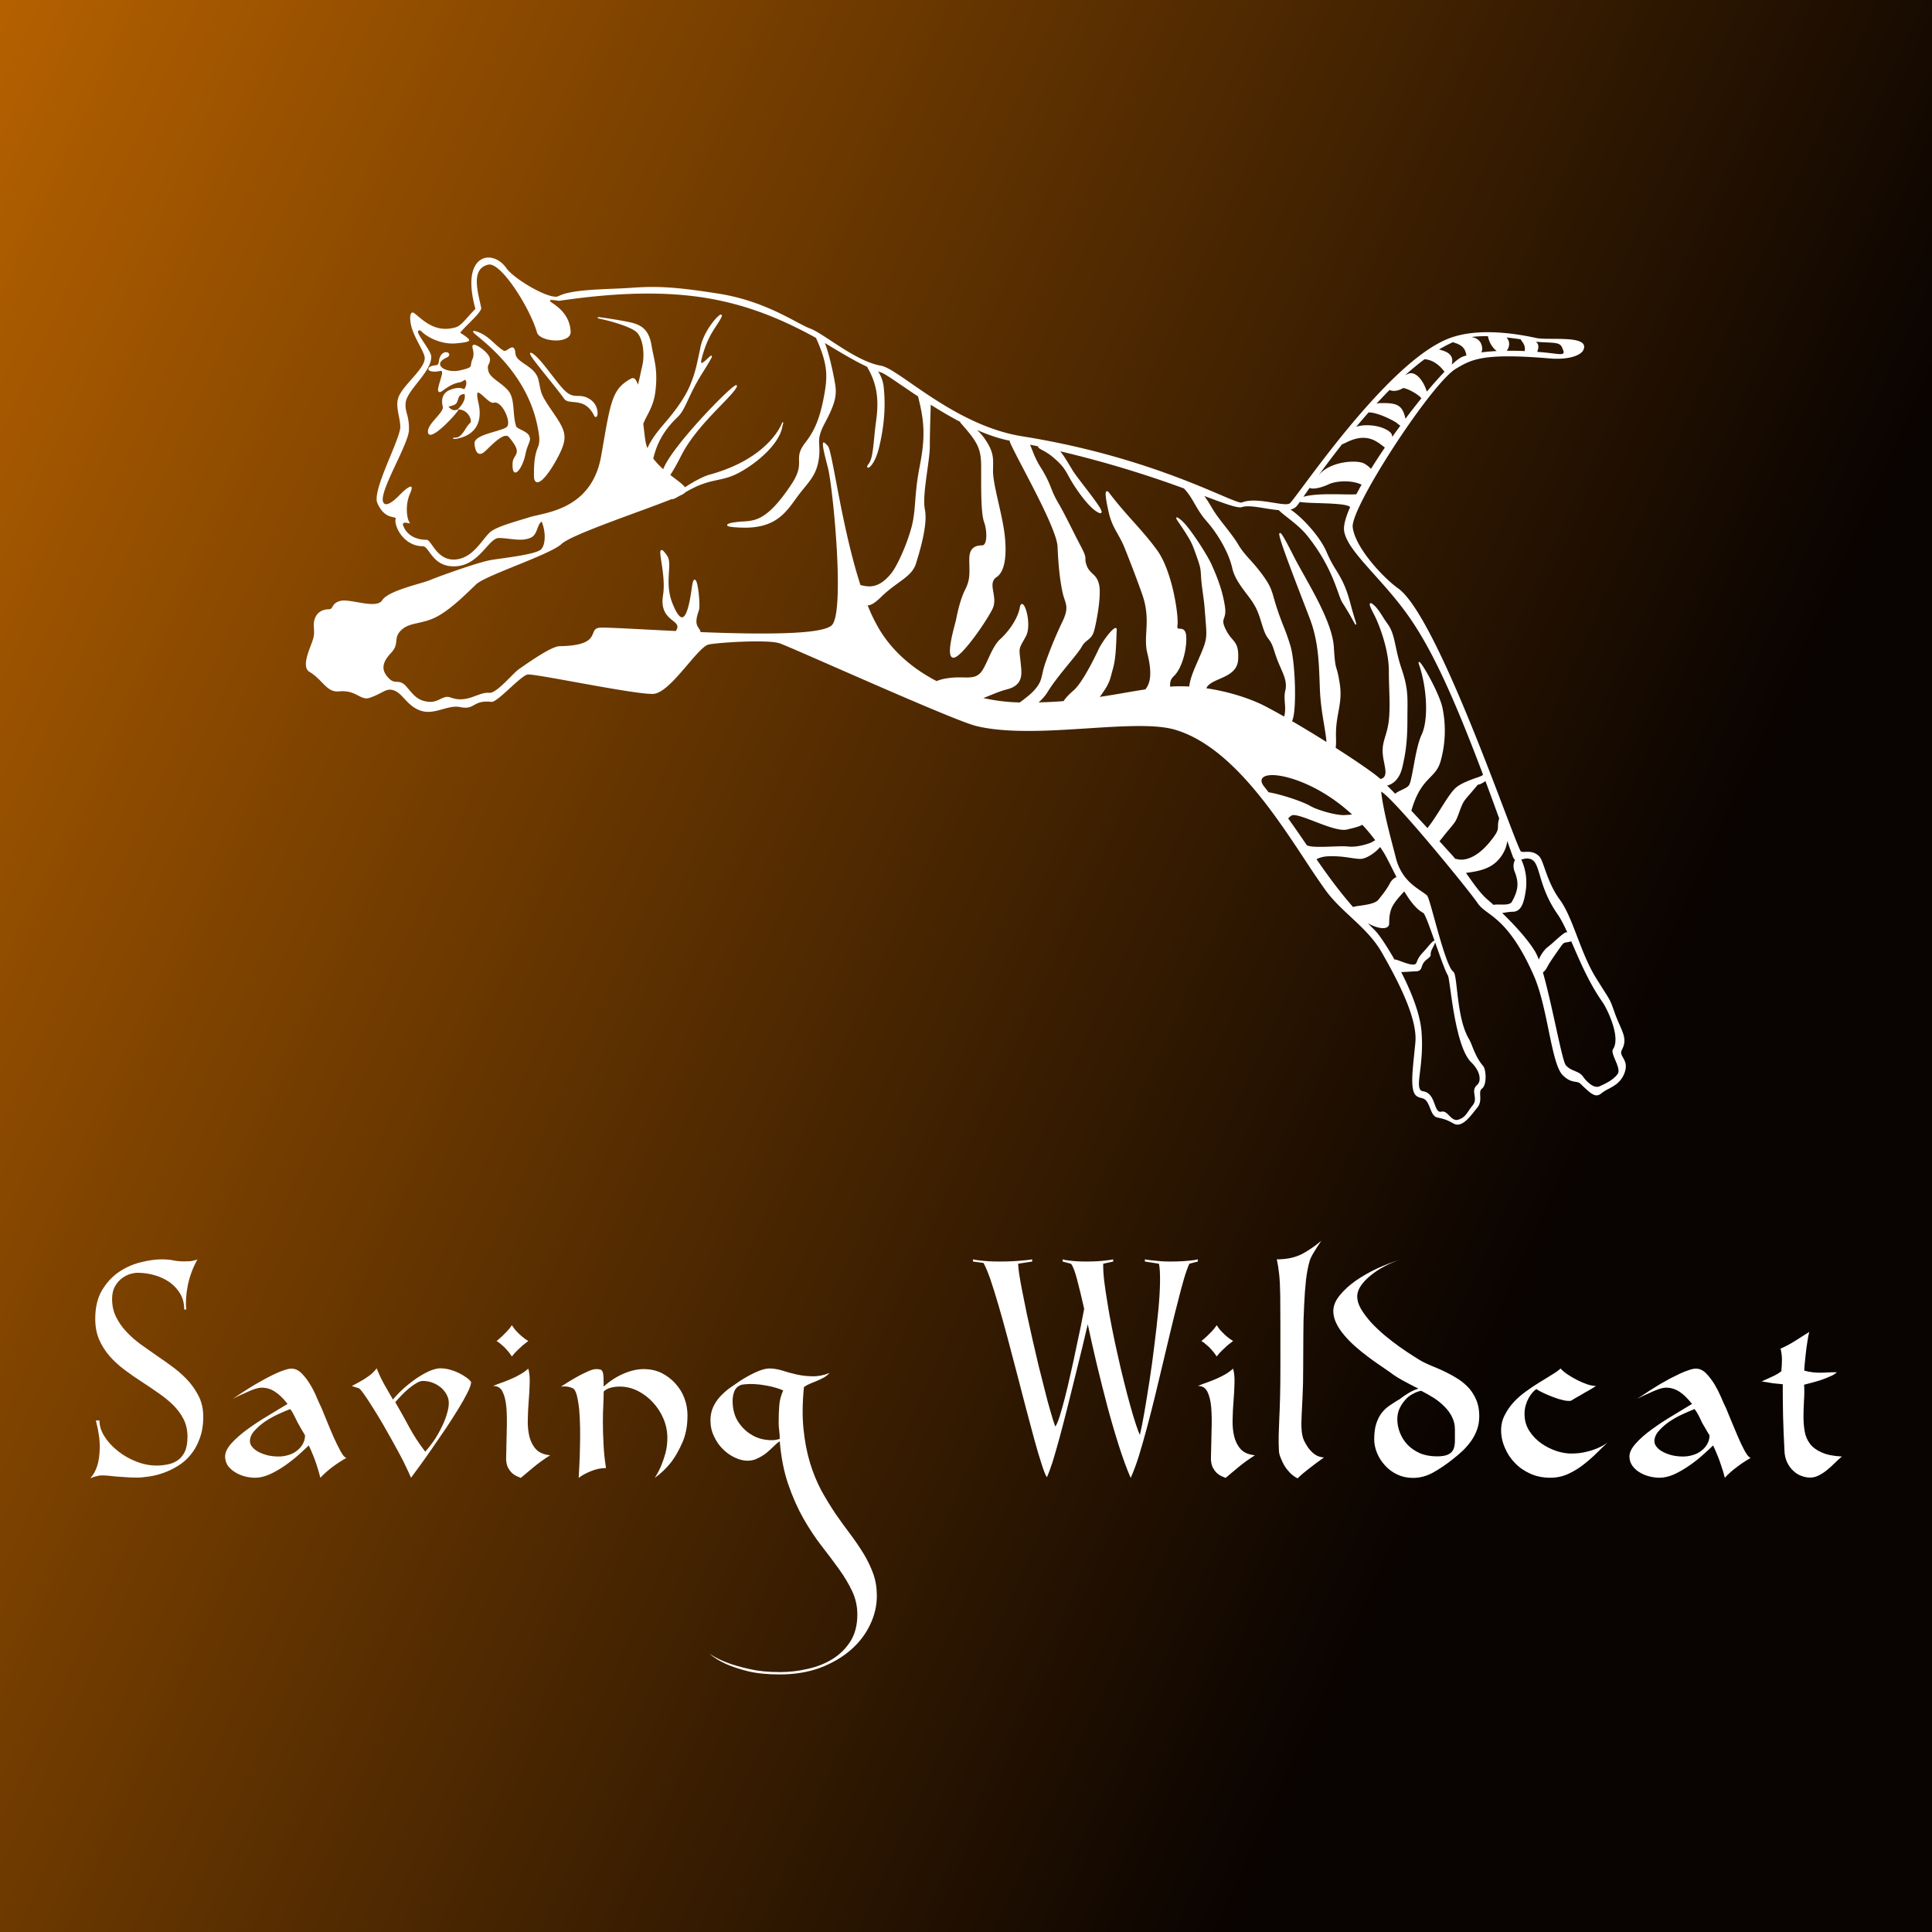 <svg data-v-fde0c5aa="" xmlns="http://www.w3.org/2000/svg" viewBox="0 0 300 300" class="iconAbove"><rect x="0" y="0" width="300" height="300" fill="#333333" stroke="none"/><!----><defs data-v-fde0c5aa=""><linearGradient data-v-fde0c5aa="" gradientTransform="rotate(25)" id="17cafe6f-9b6c-4778-ae56-2cb41270c230" x1="0%" y1="0%" x2="100%" y2="0%"><stop data-v-fde0c5aa="" offset="0%" stop-color="#b46000" stop-opacity="1"></stop><stop data-v-fde0c5aa="" offset="100%" stop-color="#090301" stop-opacity="1"></stop></linearGradient></defs><rect data-v-fde0c5aa="" fill="url(#17cafe6f-9b6c-4778-ae56-2cb41270c230)" x="0" y="0" width="300px" height="300px" class="logo-background-square"></rect><defs data-v-fde0c5aa=""><!----></defs><g data-v-fde0c5aa="" id="443a7fd7-9c94-4ca6-8f6e-410f7084c872" fill="#FFFFFF" transform="matrix(2.424,0,0,2.424,14.012,195.527)"><path d="M0.32 3.82L0.32 3.82L0.32 3.82Q0.32 2.72 0.76 1.98L0.76 1.98L0.76 1.98Q1.20 1.25 1.85 0.81L1.85 0.81L1.85 0.81Q2.49 0.38 3.23 0.20L3.23 0.20L3.23 0.20Q3.98 0.01 4.56 0.01L4.56 0.01L4.56 0.01Q5.04 0.01 5.34 0.08L5.34 0.08L5.34 0.08Q5.64 0.14 6.02 0.14L6.02 0.14L6.02 0.14Q6.23 0.14 6.39 0.13L6.39 0.13L6.39 0.13Q6.55 0.11 6.66 0.08L6.66 0.08L6.66 0.08Q6.79 0.06 6.87 0.01L6.87 0.01L6.87 0.01Q6.43 0.80 6.25 1.67L6.25 1.67L6.25 1.67Q6.08 2.53 6.15 3.22L6.15 3.22L6.02 3.22L6.02 3.22Q6.02 2.67 5.78 2.24L5.78 2.24L5.78 2.24Q5.53 1.81 5.12 1.50L5.12 1.50L5.12 1.50Q4.70 1.20 4.17 1.04L4.17 1.04L4.17 1.04Q3.63 0.87 3.02 0.87L3.02 0.87L3.02 0.87Q2.83 0.87 2.55 0.95L2.55 0.95L2.55 0.95Q2.27 1.04 2.02 1.23L2.02 1.23L2.02 1.23Q1.76 1.43 1.58 1.75L1.58 1.75L1.58 1.75Q1.40 2.07 1.40 2.55L1.40 2.55L1.40 2.55Q1.40 3.18 1.65 3.69L1.65 3.69L1.65 3.69Q1.90 4.20 2.31 4.64L2.31 4.64L2.31 4.64Q2.72 5.08 3.24 5.46L3.24 5.46L3.24 5.46Q3.77 5.84 4.32 6.22L4.32 6.22L4.32 6.22Q4.87 6.59 5.40 6.99L5.40 6.99L5.40 6.99Q5.92 7.39 6.33 7.85L6.33 7.85L6.33 7.85Q6.73 8.32 6.99 8.86L6.99 8.86L6.99 8.86Q7.24 9.41 7.24 10.09L7.24 10.09L7.24 10.09Q7.24 10.89 7.01 11.49L7.01 11.49L7.01 11.49Q6.79 12.10 6.43 12.53L6.43 12.53L6.43 12.53Q6.08 12.96 5.62 13.24L5.62 13.24L5.62 13.24Q5.17 13.52 4.69 13.69L4.69 13.69L4.69 13.69Q4.21 13.86 3.77 13.92L3.77 13.92L3.77 13.92Q3.32 13.99 2.98 13.99L2.98 13.99L2.98 13.99Q2.56 13.99 2.23 13.96L2.23 13.96L2.23 13.96Q1.90 13.94 1.64 13.92L1.64 13.92L1.64 13.92Q1.37 13.89 1.16 13.87L1.16 13.87L1.16 13.87Q0.94 13.85 0.73 13.85L0.73 13.85L0.73 13.85Q0.62 13.85 0.49 13.88L0.49 13.88L0.49 13.88Q0.36 13.92 0.25 13.94L0.25 13.94L0.25 13.94Q0.11 13.99 0 14.03L0 14.03L0 14.03Q0.29 13.73 0.45 13.23L0.45 13.23L0.45 13.23Q0.59 12.80 0.61 12.09L0.61 12.09L0.61 12.09Q0.63 11.38 0.36 10.33L0.36 10.33L0.59 10.33L0.59 10.33Q0.59 10.84 0.91 11.35L0.91 11.35L0.91 11.35Q1.23 11.86 1.76 12.28L1.76 12.28L1.76 12.28Q2.28 12.70 2.94 12.96L2.94 12.96L2.94 12.96Q3.60 13.22 4.26 13.22L4.26 13.22L4.26 13.22Q4.59 13.22 4.94 13.15L4.94 13.15L4.94 13.15Q5.29 13.09 5.58 12.90L5.58 12.90L5.58 12.90Q5.87 12.71 6.05 12.35L6.05 12.35L6.05 12.35Q6.23 11.98 6.23 11.37L6.23 11.37L6.23 11.37Q6.23 10.75 5.98 10.25L5.98 10.25L5.98 10.25Q5.73 9.76 5.31 9.34L5.31 9.34L5.31 9.34Q4.89 8.93 4.36 8.57L4.36 8.57L4.36 8.57Q3.84 8.20 3.28 7.84L3.28 7.84L3.28 7.84Q2.72 7.48 2.19 7.08L2.19 7.08L2.19 7.08Q1.67 6.69 1.25 6.22L1.25 6.22L1.25 6.22Q0.83 5.74 0.57 5.15L0.57 5.15L0.57 5.15Q0.32 4.56 0.32 3.82ZM14.81 9.52L14.81 9.52L14.81 9.52Q14.92 9.79 15.13 10.30L15.13 10.30L15.13 10.30Q15.34 10.82 15.57 11.35L15.57 11.35L15.57 11.35Q15.81 11.89 16.03 12.29L16.03 12.29L16.03 12.29Q16.25 12.70 16.41 12.73L16.41 12.73L16.41 12.73Q15.99 12.96 15.53 13.30L15.53 13.30L15.53 13.30Q15.08 13.64 14.74 14L14.74 14L14.74 14Q14.67 13.69 14.49 13.14L14.49 13.14L14.49 13.14Q14.31 12.59 14 11.93L14 11.93L14 11.93Q13.73 12.19 13.33 12.55L13.33 12.55L13.33 12.55Q12.92 12.91 12.46 13.23L12.46 13.23L12.46 13.23Q12.00 13.55 11.50 13.78L11.50 13.78L11.50 13.78Q11.00 14 10.56 14L10.56 14L10.56 14Q10.23 14 9.89 13.91L9.89 13.91L9.89 13.91Q9.55 13.82 9.27 13.64L9.27 13.64L9.27 13.64Q8.99 13.47 8.81 13.22L8.81 13.22L8.81 13.22Q8.64 12.96 8.64 12.64L8.64 12.64L8.64 12.64Q8.64 12.25 9.04 11.80L9.04 11.80L9.04 11.80Q9.45 11.35 10.05 10.91L10.05 10.91L10.05 10.91Q10.65 10.47 11.35 10.05L11.35 10.05L11.35 10.05Q12.05 9.63 12.64 9.27L12.64 9.27L12.64 9.27Q12.21 8.72 11.82 8.48L11.82 8.48L11.82 8.48Q11.44 8.23 10.98 8.23L10.98 8.23L10.98 8.23Q10.78 8.23 10.46 8.34L10.46 8.34L10.46 8.34Q10.15 8.46 9.86 8.60L9.86 8.60L9.86 8.60Q9.49 8.75 9.13 8.95L9.13 8.95L9.13 8.95Q9.91 8.41 10.64 7.98L10.64 7.98L10.64 7.98Q10.95 7.80 11.27 7.63L11.27 7.63L11.27 7.63Q11.59 7.46 11.89 7.32L11.89 7.32L11.89 7.32Q12.19 7.18 12.45 7.10L12.45 7.10L12.45 7.10Q12.71 7.01 12.89 7.01L12.89 7.01L12.89 7.01Q13.24 7.01 13.54 7.31L13.54 7.31L13.54 7.31Q13.85 7.62 14.09 8.03L14.09 8.03L14.09 8.03Q14.34 8.44 14.51 8.86L14.51 8.86L14.51 8.86Q14.69 9.28 14.81 9.52ZM12.07 12.64L12.07 12.64L12.07 12.64Q12.40 12.64 12.71 12.54L12.71 12.54L12.71 12.54Q13.02 12.45 13.25 12.26L13.25 12.26L13.25 12.26Q13.48 12.08 13.62 11.83L13.62 11.83L13.62 11.83Q13.76 11.58 13.76 11.28L13.76 11.28L13.76 11.28Q13.65 11.10 13.52 10.88L13.52 10.88L13.52 10.88Q13.40 10.67 13.29 10.47L13.29 10.47L13.29 10.47Q13.17 10.22 13.05 9.99L13.05 9.99L13.05 9.99Q12.94 9.76 12.81 9.60L12.81 9.60L12.81 9.60Q12.50 9.72 12.06 9.92L12.06 9.92L12.06 9.92Q11.62 10.12 11.21 10.39L11.21 10.39L11.21 10.39Q10.81 10.67 10.52 10.99L10.52 10.99L10.52 10.99Q10.23 11.31 10.23 11.66L10.23 11.66L10.23 11.66Q10.23 11.86 10.38 12.03L10.38 12.03L10.38 12.03Q10.53 12.21 10.77 12.34L10.77 12.34L10.77 12.34Q11.02 12.47 11.35 12.56L11.35 12.56L11.35 12.56Q11.69 12.64 12.07 12.64ZM17.19 8.26L17.19 8.26L17.19 8.26Q17.09 8.23 17.02 8.21L17.02 8.21L17.02 8.21Q16.94 8.19 16.88 8.16L16.88 8.16L16.88 8.16Q16.83 8.15 16.77 8.13L16.77 8.13L16.77 8.13Q16.72 8.13 16.88 8.06L16.88 8.06L16.88 8.06Q17.04 7.98 17.30 7.83L17.30 7.83L17.30 7.83Q17.56 7.69 17.85 7.48L17.85 7.48L17.85 7.48Q18.14 7.27 18.35 6.99L18.35 6.99L18.35 6.99Q18.54 7.48 18.80 7.96L18.80 7.96L18.80 7.96Q19.07 8.44 19.39 8.99L19.39 8.99L19.39 8.99Q19.77 8.54 20.20 8.17L20.20 8.17L20.20 8.17Q20.64 7.80 21.04 7.54L21.04 7.54L21.04 7.54Q21.45 7.28 21.81 7.13L21.81 7.13L21.81 7.13Q22.18 6.99 22.41 6.99L22.41 6.99L22.41 6.99Q22.71 6.99 23.02 7.07L23.02 7.07L23.02 7.07Q23.32 7.15 23.59 7.28L23.59 7.28L23.59 7.28Q23.86 7.41 24.07 7.56L24.07 7.56L24.07 7.56Q24.29 7.71 24.40 7.87L24.40 7.87L24.40 7.87Q24.39 8.11 24.16 8.56L24.16 8.56L24.16 8.56Q23.93 9.02 23.58 9.59L23.58 9.59L23.58 9.59Q23.23 10.16 22.80 10.81L22.80 10.81L22.80 10.81Q22.37 11.45 21.95 12.05L21.95 12.05L21.95 12.05Q21.53 12.66 21.16 13.17L21.16 13.17L21.16 13.17Q20.79 13.68 20.55 14L20.55 14L20.55 14Q20.38 13.61 20.10 13.03L20.10 13.03L20.10 13.03Q19.81 12.46 19.46 11.83L19.46 11.83L19.46 11.83Q19.11 11.20 18.75 10.57L18.75 10.57L18.75 10.57Q18.38 9.94 18.06 9.44L18.06 9.44L18.06 9.44Q17.74 8.93 17.51 8.61L17.51 8.61L17.51 8.61Q17.28 8.29 17.19 8.26ZM21.29 7.80L21.29 7.80L21.29 7.80Q21.13 7.80 20.89 7.94L20.89 7.94L20.89 7.94Q20.65 8.08 20.40 8.29L20.40 8.29L20.40 8.29Q20.15 8.50 19.92 8.74L19.92 8.74L19.92 8.74Q19.70 8.97 19.54 9.16L19.54 9.16L19.54 9.16Q20.02 9.98 20.44 10.77L20.44 10.77L20.44 10.77Q20.86 11.55 21.46 12.33L21.46 12.33L21.46 12.33Q21.81 11.94 22.13 11.45L22.13 11.45L22.13 11.45Q22.44 10.95 22.65 10.46L22.65 10.46L22.65 10.46Q22.86 9.97 22.94 9.53L22.94 9.53L22.94 9.53Q23.02 9.09 22.89 8.81L22.89 8.81L22.89 8.81Q22.83 8.64 22.69 8.46L22.69 8.46L22.69 8.46Q22.55 8.27 22.34 8.13L22.34 8.13L22.34 8.13Q22.13 7.98 21.87 7.89L21.87 7.89L21.87 7.89Q21.60 7.80 21.29 7.80ZM28.06 5.24L28.06 5.24L28.06 5.24Q27.87 5.38 27.69 5.53L27.69 5.53L27.69 5.53Q27.54 5.67 27.35 5.85L27.35 5.85L27.35 5.85Q27.16 6.03 27.01 6.23L27.01 6.23L27.01 6.23Q26.85 5.98 26.68 5.80L26.68 5.80L26.68 5.80Q26.52 5.61 26.36 5.49L26.36 5.49L26.36 5.49Q26.19 5.33 26.03 5.24L26.03 5.24L26.03 5.24Q26.21 5.10 26.38 4.94L26.38 4.94L26.38 4.94Q26.53 4.80 26.70 4.62L26.70 4.62L26.70 4.62Q26.87 4.44 27.01 4.23L27.01 4.23L27.01 4.23Q27.16 4.47 27.34 4.65L27.34 4.65L27.34 4.65Q27.52 4.84 27.68 4.97L27.68 4.97L27.68 4.97Q27.86 5.12 28.06 5.24ZM25.80 8.12L25.80 8.12L25.80 8.12Q26.14 7.98 26.44 7.88L26.44 7.88L26.44 7.88Q26.74 7.77 27.01 7.65L27.01 7.65L27.01 7.65Q27.29 7.53 27.54 7.38L27.54 7.38L27.54 7.38Q27.80 7.24 28.06 7.01L28.06 7.01L28.06 7.01Q28.17 7.39 28.15 7.93L28.15 7.93L28.15 7.93Q28.14 8.47 28.09 9.06L28.09 9.06L28.09 9.06Q28.04 9.66 28.03 10.26L28.03 10.26L28.03 10.26Q28.01 10.86 28.13 11.35L28.13 11.35L28.13 11.35Q28.25 11.84 28.55 12.17L28.55 12.17L28.55 12.17Q28.85 12.50 29.46 12.56L29.46 12.56L29.46 12.56Q28.85 12.95 28.43 13.30L28.43 13.30L28.43 13.30Q28 13.65 27.58 14.01L27.58 14.01L27.58 14.01Q27.45 13.96 27.30 13.89L27.30 13.89L27.30 13.89Q27.15 13.82 27.01 13.69L27.01 13.69L27.01 13.69Q26.87 13.55 26.76 13.35L26.76 13.35L26.76 13.35Q26.66 13.15 26.64 12.82L26.64 12.82L26.64 12.82Q26.66 11.87 26.68 11.01L26.68 11.01L26.68 11.01Q26.71 10.15 26.66 9.50L26.66 9.50L26.66 9.50Q26.60 8.85 26.41 8.48L26.41 8.48L26.41 8.48Q26.22 8.11 25.80 8.12ZM38.26 10.01L38.26 10.01L38.26 10.01Q38.26 11.00 37.93 11.75L37.93 11.75L37.93 11.75Q37.60 12.50 37.21 13.01L37.21 13.01L37.21 13.01Q36.75 13.59 36.16 14.01L36.16 14.01L36.16 14.01Q36.39 13.66 36.57 13.24L36.57 13.24L36.57 13.24Q36.72 12.88 36.85 12.42L36.85 12.42L36.85 12.42Q36.97 11.96 36.97 11.44L36.97 11.44L36.97 11.44Q36.97 10.81 36.72 10.22L36.72 10.22L36.72 10.22Q36.47 9.63 36.05 9.18L36.05 9.18L36.05 9.18Q35.63 8.72 35.08 8.44L35.08 8.44L35.08 8.44Q34.52 8.16 33.92 8.16L33.92 8.16L33.92 8.16Q33.63 8.16 33.35 8.23L33.35 8.23L33.35 8.23Q33.07 8.30 32.89 8.48L32.89 8.48L32.89 8.48Q32.89 8.78 32.87 9.27L32.87 9.27L32.87 9.27Q32.84 9.77 32.84 10.42L32.84 10.42L32.84 10.42Q32.84 11.06 32.88 11.82L32.88 11.82L32.88 11.82Q32.91 12.57 33.04 13.38L33.04 13.38L33.04 13.38Q32.55 13.38 32.07 13.58L32.07 13.58L32.07 13.58Q31.58 13.78 31.29 14.01L31.29 14.01L31.29 14.01Q31.30 13.75 31.33 13.24L31.33 13.24L31.33 13.24Q31.36 12.73 31.37 12.10L31.37 12.10L31.37 12.10Q31.39 11.48 31.38 10.82L31.38 10.82L31.38 10.82Q31.37 10.16 31.32 9.61L31.32 9.61L31.32 9.61Q31.26 9.06 31.16 8.68L31.16 8.68L31.16 8.68Q31.05 8.30 30.87 8.25L30.87 8.25L30.87 8.25Q30.63 8.15 30.39 8.15L30.39 8.15L30.39 8.15Q30.27 8.15 30.16 8.16L30.16 8.16L30.16 8.16Q30.63 7.85 31.07 7.60L31.07 7.60L31.07 7.60Q31.43 7.39 31.81 7.22L31.81 7.22L31.81 7.22Q32.19 7.04 32.40 7.04L32.40 7.04L32.40 7.04Q32.58 7.04 32.68 7.07L32.68 7.07L32.68 7.07Q32.77 7.10 32.82 7.21L32.82 7.21L32.82 7.21Q32.87 7.32 32.88 7.55L32.88 7.55L32.88 7.55Q32.89 7.77 32.89 8.16L32.89 8.16L32.89 8.16Q33.49 7.62 34.17 7.33L34.17 7.33L34.17 7.33Q34.85 7.04 35.45 7.04L35.45 7.04L35.45 7.04Q36.08 7.04 36.60 7.29L36.60 7.29L36.60 7.29Q37.11 7.55 37.48 7.96L37.48 7.96L37.48 7.96Q37.86 8.37 38.06 8.90L38.06 8.90L38.06 8.90Q38.26 9.44 38.26 10.01ZM44.17 11.66L44.17 11.66L44.17 11.66Q44.00 11.77 43.79 11.98L43.79 11.98L43.79 11.98Q43.58 12.19 43.33 12.40L43.33 12.40L43.33 12.40Q43.08 12.60 42.77 12.75L42.77 12.75L42.77 12.75Q42.46 12.91 42.11 12.91L42.11 12.91L42.11 12.91Q41.72 12.91 41.30 12.71L41.30 12.71L41.30 12.71Q40.88 12.52 40.53 12.17L40.53 12.17L40.53 12.17Q40.18 11.83 39.96 11.35L39.96 11.35L39.96 11.35Q39.73 10.88 39.73 10.32L39.73 10.32L39.73 10.32Q39.73 9.86 39.90 9.48L39.90 9.48L39.90 9.48Q40.07 9.11 40.33 8.82L40.33 8.82L40.33 8.82Q40.60 8.53 40.94 8.27L40.94 8.27L40.94 8.27Q41.29 8.02 41.65 7.78L41.65 7.78L41.65 7.78Q42.22 7.42 42.70 7.21L42.70 7.21L42.70 7.21Q43.18 7 43.50 7L43.50 7L43.50 7Q43.89 7 44.32 7.13L44.32 7.13L44.32 7.13Q44.74 7.27 45.23 7.38L45.23 7.38L45.23 7.38Q45.71 7.49 46.24 7.50L46.24 7.50L46.24 7.50Q46.77 7.52 47.36 7.29L47.36 7.29L47.36 7.29Q47.17 7.49 46.96 7.60L46.96 7.60L46.96 7.60Q46.75 7.71 46.54 7.80L46.54 7.80L46.54 7.80Q46.33 7.88 46.12 7.97L46.12 7.97L46.12 7.97Q45.92 8.05 45.72 8.19L45.72 8.19L45.72 8.19Q45.57 9.67 45.69 10.87L45.69 10.87L45.69 10.87Q45.81 12.07 46.11 13.05L46.11 13.05L46.11 13.05Q46.41 14.03 46.84 14.83L46.84 14.83L46.84 14.83Q47.28 15.62 47.75 16.32L47.75 16.32L47.75 16.32Q48.23 17.01 48.70 17.63L48.70 17.63L48.70 17.63Q49.17 18.26 49.55 18.88L49.55 18.88L49.55 18.88Q49.92 19.50 50.16 20.15L50.16 20.15L50.16 20.15Q50.39 20.80 50.39 21.57L50.39 21.57L50.39 21.57Q50.39 22.51 49.96 23.41L49.96 23.41L49.96 23.41Q49.53 24.32 48.73 25.02L48.73 25.02L48.73 25.02Q47.92 25.73 46.77 26.17L46.77 26.17L46.77 26.17Q45.61 26.60 44.17 26.60L44.17 26.60L44.17 26.60Q42.99 26.60 42.15 26.40L42.15 26.40L42.15 26.40Q41.31 26.19 40.75 25.94L40.75 25.94L40.75 25.94Q40.10 25.65 39.66 25.27L39.66 25.27L39.66 25.27Q40.17 25.61 40.84 25.86L40.84 25.86L40.84 25.86Q41.43 26.08 42.25 26.26L42.25 26.26L42.25 26.26Q43.08 26.45 44.17 26.45L44.17 26.45L44.17 26.45Q45.09 26.45 45.98 26.24L45.98 26.24L45.98 26.24Q46.87 26.04 47.57 25.60L47.57 25.60L47.57 25.60Q48.27 25.16 48.71 24.46L48.71 24.46L48.71 24.46Q49.14 23.76 49.14 22.76L49.14 22.76L49.14 22.76Q49.14 21.97 48.81 21.27L48.81 21.27L48.81 21.27Q48.48 20.57 47.97 19.86L47.97 19.86L47.97 19.86Q47.46 19.15 46.85 18.37L46.85 18.37L46.85 18.37Q46.24 17.58 45.69 16.62L45.69 16.62L45.69 16.62Q45.14 15.65 44.72 14.44L44.72 14.44L44.72 14.44Q44.30 13.23 44.17 11.66ZM44.10 10.47L44.10 10.47L44.10 10.47Q44.10 9.81 44.14 9.36L44.14 9.36L44.14 9.36Q44.17 8.90 44.39 8.41L44.39 8.41L44.39 8.41Q44.23 8.33 43.93 8.24L43.93 8.24L43.93 8.24Q43.64 8.15 43.28 8.09L43.28 8.09L43.28 8.09Q42.92 8.02 42.53 8.00L42.53 8.00L42.53 8.00Q42.13 7.98 41.73 8.04L41.73 8.04L41.73 8.04Q41.40 8.15 41.27 8.44L41.27 8.44L41.27 8.44Q41.15 8.74 41.15 9.07L41.15 9.07L41.15 9.07Q41.15 9.81 41.46 10.34L41.46 10.34L41.46 10.34Q41.78 10.86 42.24 11.17L42.24 11.17L42.24 11.17Q42.70 11.48 43.23 11.56L43.23 11.56L43.23 11.56Q43.75 11.65 44.17 11.51L44.17 11.51L44.17 11.51Q44.17 11.28 44.14 11.02L44.14 11.02L44.14 11.02Q44.10 10.75 44.10 10.47ZM69.15 0.15L69.15 0.15L69.15 0.15Q69.62 0.15 69.96 0.13L69.96 0.13L69.96 0.13Q70.29 0.11 70.52 0.08L70.52 0.08L70.52 0.08Q70.77 0.06 70.95 0.01L70.95 0.01L70.95 0.15L70.41 0.29L70.41 0.29Q70.25 0.63 70.06 1.27L70.06 1.27L70.06 1.27Q69.87 1.92 69.66 2.77L69.66 2.77L69.66 2.77Q69.44 3.61 69.20 4.62L69.20 4.62L69.20 4.62Q68.96 5.63 68.71 6.68L68.71 6.68L68.71 6.68Q68.46 7.74 68.20 8.81L68.20 8.81L68.20 8.81Q67.94 9.87 67.68 10.84L67.68 10.84L67.68 10.84Q67.42 11.80 67.17 12.62L67.17 12.62L67.17 12.62Q66.91 13.44 66.65 14.01L66.65 14.01L66.65 14.01Q66.28 13.16 65.90 11.97L65.90 11.97L65.90 11.97Q65.52 10.78 65.16 9.44L65.16 9.44L65.16 9.44Q64.81 8.11 64.48 6.74L64.48 6.74L64.48 6.74Q64.16 5.38 63.90 4.17L63.90 4.17L63.90 4.17Q63.76 4.77 63.55 5.65L63.55 5.65L63.55 5.65Q63.34 6.52 63.09 7.52L63.09 7.52L63.09 7.52Q62.85 8.51 62.59 9.53L62.59 9.53L62.59 9.53Q62.33 10.56 62.09 11.45L62.09 11.45L62.09 11.45Q61.85 12.33 61.64 13.01L61.64 13.01L61.64 13.01Q61.42 13.68 61.28 13.97L61.28 13.97L61.28 13.97Q61.14 13.75 60.94 13.11L60.94 13.11L60.94 13.11Q60.73 12.47 60.48 11.56L60.48 11.56L60.48 11.56Q60.23 10.65 59.94 9.54L59.94 9.54L59.94 9.54Q59.65 8.43 59.35 7.27L59.35 7.27L59.35 7.27Q59.05 6.12 58.75 4.99L58.75 4.99L58.75 4.99Q58.45 3.86 58.17 2.91L58.17 2.91L58.17 2.91Q57.89 1.96 57.65 1.25L57.65 1.25L57.65 1.25Q57.40 0.55 57.22 0.24L57.22 0.24L56.55 0.15L56.55 0.01L56.55 0.01Q56.74 0.06 56.99 0.08L56.99 0.08L56.99 0.08Q57.22 0.11 57.53 0.13L57.53 0.13L57.53 0.13Q57.85 0.15 58.25 0.15L58.25 0.15L58.25 0.15Q58.72 0.15 59.09 0.13L59.09 0.13L59.09 0.13Q59.47 0.11 59.75 0.08L59.75 0.08L59.75 0.08Q60.07 0.06 60.34 0.01L60.34 0.01L60.34 0.15L59.44 0.29L59.44 0.29Q59.44 0.49 59.51 0.96L59.51 0.96L59.51 0.96Q59.58 1.43 59.71 2.08L59.71 2.08L59.71 2.08Q59.84 2.73 60.00 3.52L60.00 3.52L60.00 3.52Q60.17 4.31 60.36 5.14L60.36 5.14L60.36 5.14Q60.55 5.98 60.75 6.82L60.75 6.82L60.75 6.82Q60.96 7.66 61.15 8.40L61.15 8.40L61.15 8.40Q61.33 9.14 61.51 9.74L61.51 9.74L61.51 9.74Q61.68 10.35 61.82 10.72L61.82 10.72L61.82 10.72Q61.94 10.57 62.10 10.07L62.10 10.07L62.10 10.07Q62.26 9.56 62.44 8.86L62.44 8.86L62.44 8.86Q62.62 8.16 62.80 7.34L62.80 7.34L62.80 7.34Q62.99 6.52 63.15 5.73L63.15 5.73L63.15 5.73Q63.32 4.94 63.46 4.27L63.46 4.27L63.46 4.27Q63.59 3.60 63.67 3.18L63.67 3.18L63.67 3.18Q63.41 2.02 63.20 1.24L63.20 1.24L63.20 1.24Q62.99 0.46 62.82 0.29L62.82 0.29L62.29 0.15L62.29 0.01L62.29 0.01Q62.44 0.06 62.66 0.08L62.66 0.08L62.66 0.08Q62.86 0.11 63.14 0.13L63.14 0.13L63.14 0.13Q63.42 0.15 63.81 0.15L63.81 0.15L63.81 0.15Q64.22 0.15 64.53 0.13L64.53 0.13L64.53 0.13Q64.85 0.11 65.07 0.08L65.07 0.08L65.07 0.08Q65.32 0.06 65.53 0.01L65.53 0.01L65.53 0.15L64.89 0.29L64.89 0.29Q64.88 0.71 64.95 1.37L64.95 1.37L64.95 1.37Q65.03 2.02 65.16 2.79L65.16 2.79L65.16 2.79Q65.28 3.57 65.46 4.45L65.46 4.45L65.46 4.45Q65.63 5.32 65.83 6.19L65.83 6.19L65.83 6.19Q66.02 7.06 66.23 7.88L66.23 7.88L66.23 7.88Q66.43 8.69 66.62 9.37L66.62 9.37L66.62 9.37Q66.81 10.05 66.97 10.54L66.97 10.54L66.97 10.54Q67.13 11.03 67.24 11.26L67.24 11.26L67.24 11.26Q67.37 10.72 67.53 9.79L67.53 9.79L67.53 9.79Q67.69 8.86 67.86 7.76L67.86 7.76L67.86 7.76Q68.03 6.66 68.17 5.49L68.17 5.49L68.17 5.49Q68.32 4.31 68.42 3.28L68.42 3.28L68.42 3.28Q68.52 2.24 68.53 1.44L68.53 1.44L68.53 1.44Q68.54 0.64 68.46 0.29L68.46 0.29L67.56 0.15L67.56 0.01L67.56 0.01Q67.82 0.06 68.08 0.08L68.08 0.08L68.08 0.08Q68.32 0.11 68.59 0.13L68.59 0.13L68.59 0.13Q68.87 0.15 69.15 0.15ZM73.21 5.24L73.21 5.24L73.21 5.24Q73.02 5.38 72.84 5.53L72.84 5.53L72.84 5.53Q72.69 5.67 72.50 5.85L72.50 5.85L72.50 5.85Q72.31 6.03 72.16 6.23L72.16 6.23L72.16 6.23Q72.00 5.98 71.83 5.80L71.83 5.80L71.83 5.80Q71.67 5.61 71.51 5.49L71.51 5.49L71.51 5.49Q71.34 5.33 71.18 5.24L71.18 5.24L71.18 5.24Q71.36 5.10 71.53 4.94L71.53 4.94L71.53 4.94Q71.68 4.80 71.85 4.62L71.85 4.62L71.85 4.62Q72.02 4.44 72.16 4.23L72.16 4.23L72.16 4.23Q72.31 4.47 72.49 4.65L72.49 4.65L72.49 4.65Q72.67 4.84 72.83 4.97L72.83 4.97L72.83 4.97Q73.01 5.12 73.21 5.24ZM70.95 8.12L70.95 8.12L70.95 8.12Q71.29 7.98 71.59 7.88L71.59 7.88L71.59 7.88Q71.89 7.77 72.16 7.65L72.16 7.65L72.16 7.65Q72.44 7.53 72.70 7.38L72.70 7.38L72.70 7.38Q72.95 7.24 73.21 7.01L73.21 7.01L73.21 7.01Q73.32 7.39 73.30 7.93L73.30 7.93L73.30 7.93Q73.29 8.47 73.24 9.06L73.24 9.06L73.24 9.06Q73.19 9.66 73.18 10.26L73.18 10.26L73.18 10.26Q73.16 10.86 73.28 11.35L73.28 11.35L73.28 11.35Q73.40 11.84 73.70 12.17L73.70 12.17L73.70 12.17Q74.00 12.50 74.61 12.56L74.61 12.56L74.61 12.56Q74.00 12.95 73.58 13.30L73.58 13.30L73.58 13.30Q73.15 13.65 72.73 14.01L72.73 14.01L72.73 14.01Q72.60 13.96 72.45 13.89L72.45 13.89L72.45 13.89Q72.30 13.82 72.16 13.69L72.16 13.69L72.16 13.69Q72.02 13.55 71.91 13.35L71.91 13.35L71.91 13.35Q71.81 13.15 71.79 12.82L71.79 12.82L71.79 12.82Q71.81 11.87 71.83 11.01L71.83 11.01L71.83 11.01Q71.86 10.15 71.81 9.50L71.81 9.50L71.81 9.50Q71.75 8.85 71.56 8.48L71.56 8.48L71.56 8.48Q71.37 8.11 70.95 8.12ZM76.24 6.99L76.24 6.99L76.24 6.99Q76.24 5.42 76.24 4.28L76.24 4.28L76.24 4.28Q76.24 3.14 76.23 2.32L76.23 2.32L76.23 2.32Q76.22 1.50 76.16 0.95L76.16 0.95L76.16 0.95Q76.10 0.41 76.01 0.01L76.01 0.01L76.01 0.01Q76.97 0.01 77.64-0.34L77.64-0.34L77.64-0.34Q78.30-0.70 78.86-1.18L78.86-1.18L78.86-1.18Q78.58-0.77 78.39-0.45L78.39-0.45L78.39-0.45Q78.19-0.13 78.12 0.10L78.12 0.10L78.12 0.10Q77.97 0.59 77.88 1.33L77.88 1.33L77.88 1.33Q77.80 2.07 77.76 2.98L77.76 2.98L77.76 2.98Q77.71 3.89 77.71 4.91L77.71 4.91L77.71 4.91Q77.70 5.94 77.70 6.99L77.70 6.99L77.70 6.99Q77.70 8.05 77.66 8.79L77.66 8.79L77.66 8.79Q77.62 9.52 77.60 10.04L77.60 10.04L77.60 10.04Q77.57 10.57 77.60 10.93L77.60 10.93L77.60 10.93Q77.62 11.28 77.74 11.59L77.74 11.59L77.74 11.59Q77.84 11.79 77.95 11.97L77.95 11.97L77.95 11.97Q78.06 12.15 78.22 12.31L78.22 12.31L78.22 12.31Q78.37 12.47 78.57 12.58L78.57 12.58L78.57 12.58Q78.76 12.68 79.03 12.70L79.03 12.70L79.03 12.70Q78.50 13.08 78.09 13.40L78.09 13.40L78.09 13.40Q77.67 13.72 77.34 14.04L77.34 14.04L77.34 14.04Q77.07 13.90 76.86 13.69L76.86 13.69L76.86 13.69Q76.65 13.47 76.50 13.23L76.50 13.23L76.50 13.23Q76.36 12.99 76.27 12.75L76.27 12.75L76.27 12.75Q76.17 12.52 76.15 12.33L76.15 12.33L76.15 12.33Q76.12 11.80 76.13 11.30L76.13 11.30L76.13 11.30Q76.15 10.79 76.17 10.19L76.17 10.19L76.17 10.19Q76.20 9.59 76.22 8.82L76.22 8.82L76.22 8.82Q76.24 8.05 76.24 6.99ZM79.63 3.33L79.63 3.33L79.63 3.33Q79.63 2.83 80.03 2.33L80.03 2.33L80.03 2.33Q80.43 1.83 81.05 1.39L81.05 1.39L81.05 1.39Q81.68 0.95 82.43 0.60L82.43 0.60L82.43 0.60Q83.19 0.25 83.89 0.04L83.89 0.04L83.89 0.04Q83.36 0.21 82.87 0.48L82.87 0.48L82.87 0.48Q82.38 0.74 82.00 1.06L82.00 1.06L82.00 1.06Q81.62 1.37 81.39 1.71L81.39 1.71L81.39 1.71Q81.16 2.06 81.16 2.38L81.16 2.38L81.16 2.38Q81.16 2.76 81.40 3.18L81.40 3.18L81.40 3.18Q81.65 3.60 82.03 4.03L82.03 4.03L82.03 4.03Q82.42 4.45 82.90 4.86L82.90 4.86L82.90 4.86Q83.38 5.26 83.87 5.61L83.87 5.61L83.87 5.61Q84.35 5.95 84.78 6.22L84.78 6.22L84.78 6.22Q85.20 6.50 85.50 6.64L85.50 6.64L85.50 6.64Q85.78 6.78 86.14 6.92L86.14 6.92L86.14 6.92Q86.51 7.07 86.89 7.26L86.89 7.26L86.89 7.26Q87.28 7.45 87.65 7.69L87.65 7.69L87.65 7.69Q88.03 7.94 88.33 8.27L88.33 8.27L88.33 8.27Q88.62 8.61 88.80 9.04L88.80 9.04L88.80 9.04Q88.98 9.48 88.98 10.05L88.98 10.05L88.98 10.05Q88.98 10.51 88.84 10.91L88.84 10.91L88.84 10.91Q88.70 11.30 88.47 11.63L88.47 11.63L88.47 11.63Q88.23 11.97 87.93 12.26L87.93 12.26L87.93 12.26Q87.63 12.54 87.29 12.81L87.29 12.81L87.29 12.81Q86.62 13.34 86.00 13.68L86.00 13.68L86.00 13.68Q85.39 14.01 84.73 14.01L84.73 14.01L84.73 14.01Q84.18 14.01 83.72 13.79L83.72 13.79L83.72 13.79Q83.26 13.57 82.94 13.21L82.94 13.21L82.94 13.21Q82.61 12.85 82.43 12.41L82.43 12.41L82.43 12.41Q82.25 11.97 82.25 11.54L82.25 11.54L82.25 11.54Q82.25 10.92 82.39 10.51L82.39 10.51L82.39 10.51Q82.53 10.09 82.76 9.81L82.76 9.81L82.76 9.81Q82.99 9.53 83.29 9.34L83.29 9.34L83.29 9.34Q83.58 9.14 83.89 8.96L83.89 8.96L83.89 8.96Q84.17 8.74 84.46 8.57L84.46 8.57L84.46 8.57Q84.74 8.40 85.08 8.29L85.08 8.29L85.08 8.29Q84.57 8.04 84.10 7.78L84.10 7.78L84.10 7.78Q83.62 7.52 83.26 7.24L83.26 7.24L83.26 7.24Q82.99 7.06 82.62 6.80L82.62 6.80L82.62 6.80Q82.25 6.55 81.85 6.25L81.85 6.25L81.85 6.25Q81.45 5.95 81.05 5.60L81.05 5.60L81.05 5.60Q80.65 5.25 80.34 4.88L80.34 4.88L80.34 4.88Q80.02 4.51 79.83 4.12L79.83 4.12L79.83 4.12Q79.63 3.72 79.63 3.33ZM87.42 10.91L87.42 10.91L87.42 10.91Q87.42 10.47 87.24 10.12L87.24 10.12L87.24 10.12Q87.07 9.76 86.77 9.46L86.77 9.46L86.77 9.46Q86.48 9.16 86.09 8.90L86.09 8.90L86.09 8.90Q85.69 8.65 85.26 8.43L85.26 8.43L85.26 8.43Q85.01 8.47 84.74 8.62L84.74 8.62L84.74 8.62Q84.46 8.76 84.25 9.00L84.25 9.00L84.25 9.00Q84.03 9.24 83.88 9.55L83.88 9.55L83.88 9.55Q83.73 9.87 83.73 10.25L83.73 10.25L83.73 10.25Q83.73 10.70 83.90 11.12L83.90 11.12L83.90 11.12Q84.07 11.55 84.39 11.89L84.39 11.89L84.39 11.89Q84.71 12.22 85.18 12.43L85.18 12.43L85.18 12.43Q85.65 12.63 86.27 12.63L86.27 12.63L86.27 12.63Q86.74 12.63 86.99 12.51L86.99 12.51L86.99 12.51Q87.23 12.39 87.33 12.17L87.33 12.17L87.33 12.17Q87.42 11.94 87.42 11.62L87.42 11.62L87.42 11.62Q87.42 11.30 87.42 10.91ZM94.19 7L94.19 7L94.19 7Q94.36 7.20 94.65 7.39L94.65 7.39L94.65 7.39Q94.95 7.59 95.27 7.75L95.27 7.75L95.27 7.75Q95.59 7.91 95.91 8.02L95.91 8.02L95.91 8.02Q96.22 8.12 96.46 8.12L96.46 8.12L96.46 8.12Q96.25 8.26 95.99 8.41L95.99 8.41L95.99 8.41Q95.73 8.55 95.50 8.69L95.50 8.69L95.50 8.69Q95.27 8.82 95.10 8.92L95.10 8.92L95.10 8.92Q94.92 9.02 94.85 9.07L94.85 9.07L94.85 9.07Q94.65 9.10 94.35 9.03L94.35 9.03L94.35 9.03Q94.04 8.96 93.71 8.83L93.71 8.83L93.71 8.83Q93.38 8.71 93.09 8.57L93.09 8.57L93.09 8.57Q92.79 8.43 92.64 8.32L92.64 8.32L92.64 8.32Q92.51 8.40 92.38 8.55L92.38 8.55L92.38 8.55Q92.25 8.71 92.13 8.92L92.13 8.92L92.13 8.92Q92.02 9.13 91.95 9.38L91.95 9.38L91.95 9.38Q91.88 9.63 91.88 9.91L91.88 9.91L91.88 9.91Q91.88 10.54 92.20 11.02L92.20 11.02L92.20 11.02Q92.51 11.49 92.97 11.81L92.97 11.81L92.97 11.81Q93.42 12.12 93.93 12.29L93.93 12.29L93.93 12.29Q94.44 12.45 94.85 12.45L94.85 12.45L94.85 12.45Q95.40 12.45 95.83 12.34L95.83 12.34L95.83 12.34Q96.26 12.24 96.57 12.10L96.57 12.10L96.57 12.10Q96.94 11.94 97.20 11.75L97.20 11.75L97.20 11.75Q96.91 12.01 96.52 12.40L96.52 12.40L96.52 12.40Q96.14 12.78 95.68 13.14L95.68 13.14L95.68 13.14Q95.23 13.50 94.69 13.75L94.69 13.75L94.69 13.75Q94.15 14 93.53 14L93.53 14L93.53 14Q92.83 14 92.25 13.74L92.25 13.74L92.25 13.74Q91.67 13.48 91.26 13.05L91.26 13.05L91.26 13.05Q90.85 12.63 90.62 12.08L90.62 12.08L90.62 12.08Q90.38 11.54 90.38 10.95L90.38 10.95L90.38 10.95Q90.38 10.42 90.62 9.97L90.62 9.97L90.62 9.97Q90.85 9.52 91.20 9.14L91.20 9.14L91.20 9.14Q91.56 8.76 92.00 8.45L92.00 8.45L92.00 8.45Q92.44 8.13 92.87 7.87L92.87 7.87L92.87 7.87Q93.30 7.60 93.65 7.39L93.65 7.39L93.65 7.39Q94.00 7.18 94.19 7ZM104.78 9.52L104.78 9.52L104.78 9.52Q104.89 9.79 105.10 10.30L105.10 10.30L105.10 10.30Q105.31 10.82 105.54 11.35L105.54 11.35L105.54 11.35Q105.77 11.89 105.99 12.29L105.99 12.29L105.99 12.29Q106.22 12.70 106.37 12.73L106.37 12.73L106.37 12.73Q105.95 12.96 105.50 13.30L105.50 13.30L105.50 13.30Q105.04 13.64 104.71 14L104.71 14L104.71 14Q104.64 13.69 104.45 13.14L104.45 13.14L104.45 13.14Q104.27 12.59 103.96 11.93L103.96 11.93L103.96 11.93Q103.70 12.19 103.29 12.55L103.29 12.55L103.29 12.55Q102.89 12.91 102.42 13.23L102.42 13.23L102.42 13.23Q101.96 13.55 101.47 13.78L101.47 13.78L101.47 13.78Q100.97 14 100.52 14L100.52 14L100.52 14Q100.20 14 99.86 13.91L99.86 13.91L99.86 13.91Q99.51 13.82 99.23 13.64L99.23 13.64L99.23 13.64Q98.95 13.47 98.78 13.22L98.78 13.22L98.78 13.22Q98.60 12.96 98.60 12.64L98.60 12.64L98.60 12.64Q98.60 12.25 99.01 11.80L99.01 11.80L99.01 11.80Q99.41 11.35 100.02 10.91L100.02 10.91L100.02 10.91Q100.62 10.47 101.32 10.05L101.32 10.05L101.32 10.05Q102.02 9.63 102.61 9.27L102.61 9.27L102.61 9.27Q102.17 8.72 101.79 8.48L101.79 8.48L101.79 8.48Q101.40 8.23 100.94 8.23L100.94 8.23L100.94 8.23Q100.74 8.23 100.43 8.34L100.43 8.34L100.43 8.34Q100.11 8.46 99.82 8.60L99.82 8.60L99.82 8.60Q99.46 8.75 99.09 8.95L99.09 8.95L99.09 8.95Q99.88 8.41 100.60 7.98L100.60 7.98L100.60 7.98Q100.91 7.80 101.23 7.63L101.23 7.63L101.23 7.63Q101.56 7.46 101.86 7.32L101.86 7.32L101.86 7.32Q102.16 7.18 102.42 7.10L102.42 7.10L102.42 7.10Q102.68 7.01 102.86 7.01L102.86 7.01L102.86 7.01Q103.21 7.01 103.51 7.31L103.51 7.31L103.51 7.31Q103.81 7.62 104.06 8.03L104.06 8.03L104.06 8.03Q104.30 8.44 104.48 8.86L104.48 8.86L104.48 8.86Q104.65 9.28 104.78 9.52ZM102.03 12.64L102.03 12.64L102.03 12.64Q102.37 12.64 102.68 12.54L102.68 12.54L102.68 12.54Q102.98 12.45 103.22 12.26L103.22 12.26L103.22 12.26Q103.45 12.08 103.59 11.83L103.59 11.83L103.59 11.83Q103.73 11.58 103.73 11.28L103.73 11.28L103.73 11.28Q103.61 11.10 103.49 10.88L103.49 10.88L103.49 10.88Q103.36 10.67 103.25 10.47L103.25 10.47L103.25 10.47Q103.14 10.22 103.02 9.99L103.02 9.99L103.02 9.99Q102.90 9.76 102.77 9.60L102.77 9.60L102.77 9.60Q102.47 9.72 102.03 9.92L102.03 9.92L102.03 9.92Q101.58 10.12 101.18 10.39L101.18 10.39L101.18 10.39Q100.77 10.67 100.49 10.99L100.49 10.99L100.49 10.99Q100.20 11.31 100.20 11.66L100.20 11.66L100.20 11.66Q100.20 11.86 100.35 12.03L100.35 12.03L100.35 12.03Q100.49 12.21 100.74 12.34L100.74 12.34L100.74 12.34Q100.98 12.47 101.32 12.56L101.32 12.56L101.32 12.56Q101.65 12.64 102.03 12.64ZM108.28 5.73L108.28 5.73L108.28 5.73Q108.72 5.54 109.17 5.26L109.17 5.26L109.17 5.26Q109.62 4.98 110.12 4.66L110.12 4.66L110.12 4.66Q110.05 4.91 110.00 5.28L110.00 5.28L110.00 5.28Q109.94 5.64 109.90 6.01L109.90 6.01L109.90 6.01Q109.86 6.38 109.83 6.69L109.83 6.69L109.83 6.69Q109.80 7 109.80 7.14L109.80 7.14L109.80 7.14Q110.36 7.29 110.94 7.27L110.94 7.27L110.94 7.27Q111.52 7.24 111.89 7.24L111.89 7.24L111.89 7.24Q111.71 7.41 111.43 7.52L111.43 7.52L111.43 7.52Q111.16 7.64 110.87 7.74L110.87 7.74L110.87 7.74Q110.57 7.84 110.29 7.91L110.29 7.91L110.29 7.91Q110.00 7.98 109.79 8.04L109.79 8.04L109.79 8.04Q109.82 8.55 109.78 9.09L109.78 9.09L109.78 9.09Q109.75 9.62 109.75 10.12L109.75 10.12L109.75 10.12Q109.75 10.61 109.83 11.05L109.83 11.05L109.83 11.05Q109.91 11.49 110.17 11.83L110.17 11.83L110.17 11.83Q110.43 12.17 110.92 12.38L110.92 12.38L110.92 12.38Q111.40 12.60 112.21 12.64L112.21 12.64L112.21 12.64Q111.97 12.84 111.73 13.08L111.73 13.08L111.73 13.08Q111.50 13.31 111.24 13.52L111.24 13.52L111.24 13.52Q110.99 13.72 110.73 13.85L110.73 13.85L110.73 13.85Q110.46 13.99 110.18 13.99L110.18 13.99L110.18 13.99Q109.90 13.99 109.61 13.88L109.61 13.88L109.61 13.88Q109.33 13.78 109.10 13.56L109.10 13.56L109.10 13.56Q108.86 13.34 108.70 13.01L108.70 13.01L108.70 13.01Q108.54 12.68 108.53 12.24L108.53 12.24L108.53 12.24Q108.47 11.12 108.44 10.01L108.44 10.01L108.44 10.01Q108.42 8.90 108.42 8.01L108.42 8.01L108.42 8.01Q108.05 7.98 107.81 7.95L107.81 7.95L107.81 7.95Q107.56 7.91 107.39 7.88L107.39 7.88L107.39 7.88Q107.20 7.85 107.07 7.83L107.07 7.83L107.07 7.83Q107.27 7.74 107.49 7.64L107.49 7.64L107.49 7.64Q107.67 7.56 107.90 7.45L107.90 7.45L107.90 7.45Q108.12 7.34 108.33 7.18L108.33 7.18L108.33 7.18Q108.37 6.75 108.37 6.40L108.37 6.40L108.37 6.40Q108.36 6.05 108.28 5.73Z"></path></g><defs data-v-fde0c5aa=""><!----></defs><g data-v-fde0c5aa="" id="f8f2533d-ed83-43d9-9037-2c475ca373c4" stroke="none" fill="#FFFFFF" transform="matrix(2.166,0,0,2.166,41.677,-0.996)"><path d="M97.113 76.28c-.11-.193-.196-.347-.078-.567.338-.636.139-1.085-.162-1.769-.104-.235-.223-.503-.335-.816l-.046-.13c-.284-.796-.284-.796-.738-1.511a82.814 82.814 0 0 1-.593-.942c-.548-.885-.945-1.925-1.331-2.93-.393-1.025-.763-1.994-1.245-2.651-.58-.789-.88-1.648-1.1-2.275-.14-.399-.241-.687-.362-.817-.286-.306-.606-.346-.855-.346-.055 0-.107.002-.157.004-.043.002-.084.004-.123.004-.138 0-.201-.022-.231-.082-.169-.332-.583-1.417-1.154-2.919-1.908-5.019-5.463-14.358-7.611-15.891-1.046-.744-3.085-2.907-3.259-4.387-.164-1.402 5.645-10.324 7.4-11.363.834-.495 1.493-.886 3.763-.886.804 0 1.774.049 2.965.15.181.016.357.023.526.023 1.095 0 1.733-.313 1.88-.622.076-.162.079-.303.007-.417-.239-.38-1.276-.385-2.19-.389-.48-.002-.935-.004-1.196-.061-1.263-.275-2.433-.415-3.476-.415-1.15 0-2.142.172-2.944.511-3.574 1.508-8.273 7.819-10.28 10.516-.51.685-.879 1.181-.97 1.246-.053.037-.15.058-.286.058-.229 0-.538-.05-.896-.108-.445-.071-.948-.152-1.408-.152-.343 0-.618.045-.84.137-.007.004-.02.006-.043.006-.199 0-.751-.234-1.584-.591-2.32-.989-7.149-3.048-14.135-4.162-3.213-.513-6.051-2.479-7.929-3.78-1.011-.699-1.741-1.205-2.197-1.283-1.151-.196-2.502-1.083-3.587-1.795-.604-.396-1.125-.738-1.469-.863-.244-.089-.572-.264-.989-.484-1.214-.646-3.049-1.619-5.573-2.019-2.221-.351-3.509-.48-4.752-.48-.484 0-.97.02-1.576.063-.365.026-.792.045-1.243.064-1.484.063-3.167.135-3.905.527a.455.455 0 0 1-.209.043c-.848 0-3.042-1.338-3.532-2.039-.335-.48-.816-.767-1.287-.767-.339 0-.643.155-.857.438-.465.614-.493 1.766-.08 3.242-.209.209-.385.407-.541.582-.34.381-.587.657-.885.743-.246.07-.488.106-.719.106-.885 0-1.51-.521-1.966-.902-.099-.082-.193-.161-.281-.227a.176.176 0 0 0-.106-.041c-.029 0-.071.011-.106.06-.12.167-.087.67.074 1.146.126.375.328.764.506 1.106.188.361.35.672.383.88.071.443-.444 1.028-.942 1.594-.408.46-.828.938-.958 1.363-.121.397-.032.854.055 1.296.069.352.134.685.081.945-.088.432-.387 1.157-.703 1.926-.541 1.313-1.152 2.801-.925 3.334.365.857.87.966 1.141 1.024.084.019.156.033.173.062.007.011.007.03 0 .056-.073.268.098.766.397 1.157.229.301.737.805 1.552.805.163 0 .297.185.467.417.323.443.768 1.053 1.824 1.025 1.065-.026 1.716-.754 2.24-1.337.333-.372.622-.693.914-.693.258 0 .521.03.775.061.248.027.503.058.747.058a1.9 1.9 0 0 0 .724-.122c.317-.124.422-.402.523-.672.075-.2.147-.391.301-.505.269.612.329 1.553-.014 1.969-.255.309-1.78.524-2.895.682-.236.033-.458.064-.651.094-.922.143-3.857 1.202-4.419 1.444-.163.068-.466.159-.819.263-.977.288-2.316.685-2.636 1.196-.111.177-.343.263-.708.263-.329 0-.716-.067-1.092-.133-.347-.06-.674-.117-.931-.117-.101 0-.184.009-.254.026-.388.098-.493.281-.569.417-.063.111-.105.186-.277.186-.485 0-.793.262-.92.507-.169.325-.153.587-.136.866.012.204.025.416-.038.669a5.417 5.417 0 0 1-.185.542c-.256.68-.606 1.611-.086 1.91.355.205.623.48.859.724.377.389.7.722 1.239.668.089-.009.177-.014.261-.014.524 0 .847.169 1.133.318.203.104.378.196.58.196a.694.694 0 0 0 .222-.037c.355-.118.616-.254.825-.362.252-.131.435-.226.642-.226.131 0 .267.037.427.119.209.107.396.308.594.521.323.344.689.735 1.276.896.141.037.285.057.44.057.348 0 .693-.097 1.026-.189.322-.089.655-.183.98-.183.111 0 .214.011.316.033.129.026.244.039.349.039.279 0 .448-.094.626-.192.217-.12.441-.246.907-.246.102 0 .211.006.328.019.224.026.755-.457 1.317-.971.511-.466 1.039-.949 1.279-.988a.287.287 0 0 1 .048-.004c.351 0 1.762.257 3.397.553 2.288.414 4.895.886 5.579.837.703-.049 1.628-1.134 2.444-2.09.594-.696 1.156-1.355 1.493-1.442.344-.088 2.073-.229 3.473-.229.823 0 1.395.05 1.651.143.36.13 1.877.794 3.797 1.635 3.872 1.696 9.174 4.018 10.281 4.288.975.238 2.191.353 3.718.353 1.402 0 2.877-.095 4.302-.187 1.323-.085 2.572-.165 3.677-.165 1.113 0 1.947.086 2.548.263 3.928 1.157 7.049 5.891 9.329 9.346a58.694 58.694 0 0 0 1.479 2.179c.515.705 1.166 1.311 1.795 1.898.809.753 1.646 1.533 2.221 2.54 1.208 2.113 2.574 4.759 2.411 6.462-.024.264-.052.522-.077.773-.156 1.509-.28 2.699.141 3.046a.767.767 0 0 0 .339.151c.175.044.341.084.506.404.058.109.105.229.15.344.121.303.234.588.502.655l.173.04c.263.059.511.114 1.002.396a.576.576 0 0 0 .287.078c.451 0 .882-.546 1.228-.983.065-.082.128-.161.186-.231.238-.286.225-.602.212-.857-.011-.224-.019-.401.125-.508.167-.127.228-.4.25-.608.042-.408-.033-.868-.171-1.025-.396-.452-.619-1.014-.783-1.423a3.628 3.628 0 0 0-.214-.48c-.579-.951-.75-2.475-.877-3.586-.088-.777-.139-1.185-.267-1.271-.375-.255-.969-2.403-1.359-3.825-.283-1.023-.435-1.56-.517-1.633-.116-.102-.263-.2-.43-.315-.33-.226-.727-.498-1.078-.92a.086.086 0 0 0-.021-.028c-.005-.007-.012-.011-.017-.016a3.672 3.672 0 0 1-.682-1.392l-.111-.432c-.367-1.399-.822-3.137-.948-4.342.969.553 6.314 7.104 6.904 7.983.19.284.446.475.77.715.761.566 1.909 1.421 3.262 4.479.487 1.099.797 2.607 1.07 3.938.308 1.492.573 2.78 1.009 3.215.394.393.681.438.91.475.146.024.26.043.365.145.583.56.875.828 1.157.828a.51.51 0 0 0 .328-.137 3 3 0 0 1 .531-.33c.423-.227.901-.483 1.144-1.15.197-.545.026-.847-.111-1.089zm-1.69 2.058a.438.438 0 0 1-.175.036c-.362 0-.771-.401-1.012-.746-.144-.205-.361-.296-.591-.394-.228-.097-.462-.197-.636-.415-.146-.182-.398-1.332-.718-2.786-.28-1.276-.604-2.749-.921-3.86.1-.068.2-.19.288-.351.202-.367.29-.494.778-1.196l.023-.033c.375-.541.388-.543.597-.576.07-.011.165-.024.297-.062.017-.003.032-.009.047-.014l.141.322c.558 1.289 1.189 2.749 2.119 4.065.272.386 1.331 2.49.73 3.353-.099.143.039.47.171.786.162.384.328.781.157 1.001-.291.378-.729.621-1.295.87zM83.294 56.181c.319-.327.594-.611.744-1.162a8.102 8.102 0 0 0 .143-3.759c-.201-1.052-1.51-3.348-1.676-3.348l-.027.002-.014.018c-.017.025-.014.059.014.136.601 1.744.69 4.012.198 5.056-.266.564-.442 1.528-.584 2.302-.114.614-.21 1.145-.317 1.313-.091.145-.324.257-.551.362-.174.084-.343.165-.446.261-.198-.205-.393-.401-.576-.586.435-.102.895-.482 1.091-1.313.229-.976.362-1.847.362-3.413 0-.224.002-.429.004-.619.013-1.111.019-1.723-.425-3.037-.21-.62-.32-1.135-.415-1.589-.141-.654-.251-1.172-.594-1.632a7.672 7.672 0 0 1-.318-.475c-.225-.354-.457-.721-.753-.939-.1-.073-.16-.074-.188-.027-.05.081.053.31.3.791.051.099.095.185.12.24.454.997.939 2.518.939 3.796 0 .447.014.88.027 1.298.025.792.049 1.54-.027 2.233-.054.48-.159.834-.252 1.144-.113.379-.212.707-.192 1.161.01.258.061.516.11.766.109.55.195.983-.196 1.125l-.063.026c-.438-.4-1.71-1.277-3.218-2.24.025-.196.032-.431.023-.698-.026-.778.073-1.335.172-1.874.114-.627.223-1.218.092-2.055-.099-.633-.167-.856-.223-1.037-.076-.249-.126-.413-.195-1.547-.091-1.505-1.232-3.544-2.148-5.182-.28-.501-.545-.975-.748-1.375-.823-1.635-.909-1.635-.961-1.635a.06.06 0 0 0-.047.025c-.093.138.458 1.638 1.653 4.742.208.54.404 1.049.549 1.433.572 1.521.628 3.059.678 4.415.009.283.02.553.033.812.049.873.185 1.695.295 2.355.078.472.146.884.164 1.201a83.016 83.016 0 0 0-2.464-1.493 2.08 2.08 0 0 0 .129-.498c.181-1.233.052-3.872-.237-4.868a16.643 16.643 0 0 0-.518-1.472 20.848 20.848 0 0 1-.484-1.333c-.081-.255-.141-.46-.193-.642-.17-.6-.255-.9-.808-1.664a12.424 12.424 0 0 0-.885-1.073c-.325-.362-.606-.676-.868-1.12-.244-.412-.597-.862-.936-1.298-.335-.429-.681-.871-.91-1.263-.203-.347-.39-.653-.581-.911l.024.01c1.298.484 2.154.805 2.542.805a.368.368 0 0 0 .13-.019c.112-.039.254-.058.433-.058.333 0 .743.066 1.179.137.347.056.702.114 1.033.14.095.113.289.269.591.504.428.337 1.015.796 1.415 1.29 1.4 1.73 1.932 3.219 2.249 4.108.12.336.207.581.302.729.432.674.692 1.153.817 1.383.102.188.102.188.134.188h.023l.012-.018c.019-.023.019-.023-.05-.243a25.057 25.057 0 0 1-.358-1.242c-.336-1.273-.677-1.829-1.036-2.418a8.401 8.401 0 0 1-.665-1.258c-.479-1.145-1.808-2.557-2.596-3.064a.842.842 0 0 0 .439-.242c.036-.039.113-.147.228-.31.206.048.621.066 1.333.089.881.028 1.977.063 2.231.25.015.011.031.02.046.028-.321.73-.492 1.336-.434 1.716.132.86 1.027 1.86 2.16 3.126.665.741 1.417 1.58 2.121 2.519 1.724 2.294 3.309 5.543 5.681 11.839a.089.089 0 0 0-.056.029.054.054 0 0 0-.009.025 3.198 3.198 0 0 1-.38.147c-.433.152-1.086.384-1.463.686-.32.256-.709.871-1.12 1.522-.316.501-.643 1.016-.96 1.409-.368-.4-.761-.823-1.154-1.244.405-1.423.93-1.962 1.356-2.399zm.307 11.723c-.006-.002-.011-.004-.017-.004-.029 0-.104 0-.484.461a7.252 7.252 0 0 1-.305.347c-.215.233-.344.375-.493.772-.032.087-.114.129-.251.129-.233 0-.573-.126-.846-.227-.205-.077-.369-.138-.46-.138a.1.1 0 0 0-.019.002c-.584-1.03-1.132-1.82-1.369-2.055a45.843 45.843 0 0 1-.538-.549c.373.22.79.356 1.088.356.28 0 .442-.123.442-.338 0-.901.175-1.258.698-1.872.171-.2.28-.313.351-.39a.277.277 0 0 0 .034-.035c.412.69.866 1.288 1.351 1.538.118.065.355.693.818 2.003zm3.23 9.906a.57.57 0 0 1-.18.431c-.26.225-.223.463-.186.713.037.241.075.491-.13.745a5.47 5.47 0 0 0-.3.409c-.201.292-.334.487-.714.616a.463.463 0 0 1-.149.026c-.211 0-.369-.161-.521-.314-.147-.149-.288-.292-.469-.292a.346.346 0 0 0-.089.012.292.292 0 0 1-.07.009c-.211 0-.303-.248-.409-.534-.141-.386-.317-.864-.835-.937-.382-.056-.321-.556-.222-1.385.09-.736.211-1.745.103-2.963-.114-1.264-.754-2.842-1.451-4.202h.024c.149 0 .34-.012.542-.024.162-.011.33-.021.483-.025.319-.011.37-.158.428-.332.049-.143.109-.322.344-.505.289-.228.3-.265.293-.373-.005-.07-.011-.176.146-.476.112-.214.157-.327.172-.394l.029.081c.344.979.701 1.99.88 2.278.05.078.095.393.185 1.037.211 1.517.604 4.341 1.496 5.208.393.382.612.816.6 1.191zm-6.407-14.069c-.251.46-.381.625-.665.987l-.176.224c-.219.281-.863.372-1.335.439a3.139 3.139 0 0 0-.493.091c-1.017-1.169-1.815-2.267-2.618-3.427.189-.096.45-.19.804-.206a6.48 6.48 0 0 1 .31-.008c.546 0 .996.067 1.358.123.258.037.482.071.674.071.407 0 1.081-.437 1.413-.856.066.098.133.195.198.297.199.308.421.752.678 1.266.097.191.195.39.299.592a.952.952 0 0 0-.447.407zM67.24 49.801c.004-.01.006-.019.012-.028.146-.295.524-.461.926-.635.609-.267 1.298-.566 1.343-1.403.047-.908-.149-1.14-.421-1.46a3.003 3.003 0 0 1-.457-.668c-.249-.498-.2-.64-.132-.838.061-.175.136-.394.053-.896-.174-1.067-.479-1.885-.944-2.935-.306-.687-1.609-2.732-2.193-3.198-.217-.174-.261-.188-.291-.188a.056.056 0 0 0-.047.026c-.024.048.015.114.253.46.11.161.247.362.387.582.469.744.511.864.844 1.807l.024.07c.224.634.233.791.257 1.171.012.214.03.509.096 1.001.034.272.062.466.081.614.063.474.063.474.11 1.075l.043.548c.113 1.412.113 1.412-.622 3.093l-.081.187c-.301.689-.434 1.153-.465 1.49a11.27 11.27 0 0 0-1.088-.008c-.096.004-.19.01-.285.016-.005-.255-.006-.496.268-.754.596-.562.946-1.954.887-2.852-.035-.521-.28-.536-.459-.546-.069-.004-.13-.007-.155-.04-.025-.031-.03-.097-.015-.191.105-.644-.356-3.866-1.442-5.373-.548-.761-1.112-1.394-1.71-2.063-.558-.624-1.135-1.271-1.733-2.064-.066-.088-.116-.127-.162-.127a.08.08 0 0 0-.063.031c-.033.042-.121.151.188 1.512.151.664.409 1.117.656 1.557.154.275.315.56.45.894.369.913.901 2.291 1.296 3.418.376 1.075.329 1.91.288 2.648-.03.527-.058 1.026.07 1.54.412 1.645.147 2.241-.135 2.607-.501.076-1.008.163-1.527.253-.554.095-1.131.194-1.742.286l.143-.2c.504-.716.565-.949.701-1.462l.104-.384c.188-.656.222-1.607.246-2.303.007-.18.013-.339.021-.466.002-.046-.007-.08-.026-.102a.078.078 0 0 0-.06-.024c-.229 0-.973 1.01-1.215 1.527-.334.71-1.178 2.419-1.806 2.961-.333.285-.564.536-.703.755-.563.045-1.16.076-1.793.09a3.21 3.21 0 0 0 .675-.791c.389-.631.985-1.358 1.509-2.002.416-.508.775-.947.908-1.194.125-.231.272-.351.416-.467.189-.153.369-.299.472-.678.179-.654.534-2.54.354-3.321-.099-.428-.291-.609-.476-.783-.157-.149-.306-.29-.41-.576-.092-.252-.092-.357-.092-.459 0-.163 0-.304-.323-.909-.202-.38-.418-.808-.626-1.224-.343-.681-.696-1.384-1.024-1.939a6.463 6.463 0 0 1-.475-.998 8.157 8.157 0 0 0-.765-1.513c-.319-.506-.492-.953-.631-1.312-.044-.111-.084-.214-.124-.308.195.04.39.081.58.122a.09.09 0 0 0-.002.018c-.001.089.107.147.302.252.189.103.45.244.73.479.7.586.848.824 1.208 1.487.305.564 1.377 2.214 2.117 2.526a.25.25 0 0 0 .106.027c.052 0 .072-.028.081-.045.078-.159-.403-.803-1.203-1.844-.356-.464-.693-.901-.849-1.15-.097-.157-.183-.301-.262-.433-.225-.371-.402-.666-.642-.963a77.205 77.205 0 0 1 8.867 2.662c.349.372.556.732.771 1.107.225.389.455.79.862 1.253.868.99 1.603 2.33 1.825 3.337.156.696.593 1.277 1.016 1.84.23.303.447.591.61.887.224.4.352.816.476 1.219.129.423.251.823.471 1.105.263.337.329.548.441.9.061.189.135.425.261.74.07.177.14.336.208.491.266.611.458 1.055.32 1.632-.072.298-.05.586-.029.864.024.311.049.628-.052.978a41.62 41.62 0 0 0-1.384-.755c-.99-.512-2.537-1.03-4.192-1.273zm-15.481.501c.386-.157.784-.319 1.18-.419 1.146-.288 1.072-1.061 1.013-1.683-.022-.231-.043-.416-.06-.566-.079-.68-.079-.68.282-1.322l.124-.225c.337-.604.13-1.782-.109-2.189-.055-.093-.107-.138-.164-.138-.114 0-.147.19-.158.252-.142.819-.826 1.748-1.402 2.266-.362.326-.633.914-.871 1.434-.157.344-.307.668-.462.88-.272.366-.592.437-1.087.437-.08 0-.162-.002-.249-.004-.094-.001-.191-.003-.293-.003a5.1 5.1 0 0 0-.9.072 3.16 3.16 0 0 0-.701.192c-1.615-.838-3.067-2.032-4.047-3.612a12.004 12.004 0 0 1-.894-1.816c.242 0 .538-.185.96-.598.433-.424.856-.733 1.231-1.006.605-.44 1.083-.789 1.269-1.383.237-.762.869-2.782.642-3.885-.129-.624.032-1.783.174-2.805.092-.667.18-1.295.18-1.713 0-.766.026-1.641.047-2.343l.019-.649c.661.418 1.374.841 2.108 1.225a.297.297 0 0 0 .08.133c1.226 1.38 1.426 1.82 1.426 3.147v.386c-.003 1.305-.006 2.928.212 3.525.177.487.229 1.277.031 1.565-.045.064-.099.098-.162.098-.461.009-.932.133-.932.993 0 .157.003.305.007.444.014.636.025 1.094-.291 1.712-.377.736-.587 1.792-.656 2.14l-.009.044c-.009.046-.035.144-.068.27-.173.65-.53 2.005-.288 2.359a.208.208 0 0 0 .15.094h.021c.603 0 2.538-2.875 2.832-3.574.155-.369.087-.767.027-1.116-.078-.449-.144-.837.229-1.086.919-.612.624-2.861.512-3.536-.093-.56-.232-1.172-.366-1.764-.205-.904-.398-1.759-.398-2.292 0-.116.002-.224.004-.326.013-.67.021-1.112-.614-2.023a3.688 3.688 0 0 0-.536-.608c.795.348 1.595.623 2.363.771a.17.17 0 0 0-.018.028l-.009.018.007.018c.133.331.493 1.021.95 1.895 1.03 1.969 2.44 4.665 2.48 5.642.057 1.354.169 2.389.354 3.254.044.207.1.373.148.521.149.449.247.746-.145 1.574a29.142 29.142 0 0 0-1.181 2.832c-.148.399-.213.694-.267.931-.1.445-.16.712-.609 1.204-.242.267-.638.57-1.01.844l-.054-.001a13.18 13.18 0 0 1-2.552-.314l.5-.201zM40.076 33.85l.041.16c.346 1.339 1.251 10.456.25 11.294-.46.386-2.097.572-5.003.572-1.386 0-2.906-.042-4.384-.102-.019-.12-.075-.202-.133-.287-.136-.199-.291-.424.017-1.276.103-.284-.033-1.873-.221-2.141-.024-.033-.052-.052-.081-.052-.068 0-.141.07-.209.581-.233 1.748-.509 2.116-.7 2.116-.131 0-.357-.175-.688-1.006-.334-.843-.288-1.612-.249-2.232.031-.51.055-.912-.136-1.187-.232-.33-.322-.398-.388-.398a.085.085 0 0 0-.061.028c-.066.078-.034.311.044.829.103.674.242 1.596.116 2.379-.181 1.117.324 1.523.693 1.819.27.217.448.359.261.688-.011.021-.021.04-.03.062-.856-.041-1.67-.083-2.402-.121-1.641-.085-2.859-.146-3.09-.114-.301.041-.359.187-.44.388-.153.381-.363.903-2.414.935-.552.009-2.043 1.045-2.68 1.487a26.92 26.92 0 0 1-.217.149c-.139.094-.365.318-.625.58-.545.544-1.166 1.163-1.505 1.127a1.018 1.018 0 0 0-.111-.006c-.277 0-.552.104-.844.212-.343.127-.697.259-1.117.259-.236 0-.466-.042-.702-.128a.682.682 0 0 0-.242-.046c-.175 0-.33.075-.494.153-.198.096-.423.204-.726.204-.049 0-.1-.002-.15-.008-.709-.08-.993-.414-1.422-.923-.043-.051-.087-.104-.134-.157-.279-.326-.486-.336-.685-.348-.157-.008-.317-.017-.493-.173-.304-.271-.458-.542-.47-.823-.015-.327.158-.671.544-1.081.322-.343.349-.6.374-.849.028-.271.054-.529.435-.852.308-.26.688-.346 1.128-.443.424-.096.903-.202 1.423-.494.884-.494 1.756-1.332 2.393-1.945l.355-.338c.329-.309 1.542-.803 2.828-1.325 1.407-.572 2.863-1.164 3.279-1.558.506-.48 3.108-1.437 5.405-2.28.947-.348 1.857-.683 2.515-.946a.06.06 0 0 0 .041.013c.026 0 .099-.002.515-.247l.143-.066a.805.805 0 0 0 .251-.173c1.034-.612 1.683-.753 2.311-.889.499-.106.97-.208 1.586-.544 1.294-.706 2.802-2.014 3.053-3.219.043-.207.075-.307.079-.317l.008-.023-.025-.036-.054.003-.01.028c-.038.109-.943 2.55-5.18 3.718-.508.14-1.214.533-1.783.911-.136-.185-.419-.399-.752-.651a18.91 18.91 0 0 1-.302-.23c.29-.434.605-1.036.775-1.373.708-1.407 1.957-2.695 2.868-3.636.485-.501.868-.896 1.051-1.182.089-.14.097-.188.079-.22-.01-.02-.029-.03-.052-.03-.198 0-1.545 1.333-2.629 2.53-.686.758-2.258 2.556-2.597 3.495a5.147 5.147 0 0 1-.716-.763c.223-.92.636-1.921 1.759-2.987.293-.278.479-.674.735-1.221.231-.495.52-1.111.999-1.876.745-1.19.729-1.22.704-1.265l-.02-.025h-.025c-.038 0-.081.036-.232.18-.136.127-.362.342-.456.342-.011 0-.015-.004-.017-.008-.012-.016-.035-.077.024-.307.322-1.249.732-1.872 1.063-2.374.12-.183.234-.355.325-.534.072-.142.066-.188.049-.216a.064.064 0 0 0-.057-.03c-.208 0-1.227 1.179-1.463 2.318l-.004.021c-.293 1.41-.382 1.836-.732 2.698-.3.737-.858 1.591-1.659 2.538-.048.058-.099.116-.152.178-.402.471-.935 1.09-1.26 1.822a2.68 2.68 0 0 1-.157-.601 41.222 41.222 0 0 1-.139-1.151c.083-.209.182-.399.283-.594.245-.472.498-.957.593-1.786.136-1.18-.004-1.845-.152-2.55-.046-.219-.094-.445-.136-.694-.187-1.128-.739-1.401-1.242-1.569-.45-.149-2.404-.446-2.563-.446-.046 0-.052.031-.053.041-.005.045.021.049.186.083.524.104 2.111.521 2.587.938.451.395.641 1.565.406 2.505-.04.156-.072.31-.105.47-.052.245-.107.504-.193.81-.091-.297-.205-.474-.358-.474a.314.314 0 0 0-.148.044c-1.285.701-1.433 1.556-1.986 4.736l-.139.798c-.589 3.35-3.168 3.933-4.554 4.246-.226.05-.421.096-.574.143-.179.057-.369.114-.563.172-.874.265-1.866.563-2.25.887-.161.136-.332.349-.513.574-.487.608-1.093 1.365-2.061 1.405-.843.034-1.283-.576-1.6-1.02-.151-.212-.283-.395-.394-.395-.833 0-1.447-.373-1.686-1.024-.023-.063-.022-.112.003-.149.025-.036.071-.054.138-.054.061 0 .131.014.199.026a.85.85 0 0 0 .142.02h.011a.206.206 0 0 0-.024-.041c-.223-.312-.329-1.3.019-2.082.16-.361.124-.464.108-.488-.006-.01-.018-.021-.047-.021-.051 0-.258.042-.783.582-.436.449-.766.678-.98.678-.107 0-.185-.056-.224-.162-.155-.425.376-1.56.939-2.762.44-.94.895-1.912.913-2.376a3.605 3.605 0 0 0-.143-1.17c-.07-.274-.13-.51-.089-.824.054-.418.436-.902.84-1.414.5-.634 1.016-1.289.991-1.895-.008-.198-.289-.624-.537-1.001-.303-.461-.458-.707-.403-.811.009-.017.032-.044.084-.044.027 0 .06.006.101.021l.01.004.008.008c.336.377 1.261.908 2.263.908.091 0 .183-.005.272-.014.356-.034.894-.086.922-.208.03-.126-.448-.425-.604-.523l-.041-.025.029-.037c.132-.172.357-.396.596-.635.412-.412.924-.925.881-1.124a38.974 38.974 0 0 0-.069-.312c-.265-1.174-.563-2.506.57-2.775a.359.359 0 0 1 .093-.011c.945 0 2.921 3.179 3.408 4.873.103.358.769.572 1.352.572.417 0 .755-.103.927-.282a.466.466 0 0 0 .131-.357c-.054-1.185-.926-1.783-1.298-2.039-.142-.098-.19-.131-.174-.181.015-.045.069-.045.099-.045.082 0 .244.021.546.061 2.395-.349 4.479-.52 6.37-.52 4.446 0 7.916.91 11.974 3.138l.079.044c.014.037.029.074.047.115.833 1.883.789 2.713.477 4.29-.317 1.602-.739 2.384-1.316 3.127-.441.569-.436.912-.429 1.276.007.392.015.837-.546 1.683-1.699 2.563-2.575 2.614-3.502 2.669-.113.006-1.107.07-1.105.255.001.055.003.155 1.107.185.06.002.119.002.177.002 2.146 0 2.898-1.044 3.625-2.054l.063-.088c.196-.271.379-.496.557-.714.501-.616.897-1.102 1.036-2.032.067-.453.05-.748.036-1.006-.025-.445-.044-.767.401-1.603.701-1.319.869-1.934.748-2.735-.1-.66-.443-2.275-.747-3.006.143.084.292.174.442.266.792.475 1.725 1.033 2.598 1.443a.688.688 0 0 0 .048.109c.789 1.366.744 2.646.579 3.825-.056.399-.093.783-.13 1.155-.081.831-.151 1.549-.391 1.853-.093.117-.127.202-.104.251a.068.068 0 0 0 .061.037c.152 0 .54-.467.77-1.395.378-1.528.495-2.999.347-4.372a2.446 2.446 0 0 0-.406-1.137c.069.025.137.049.204.07.235.076.77.44 1.509.946.348.236.74.505 1.165.785a.406.406 0 0 0 .014.099c.461 1.815.48 2.927.085 4.951-.206 1.056-.264 1.813-.316 2.481-.051.657-.095 1.225-.272 1.871-.351 1.285-1.023 2.731-1.407 3.226-.515.662-1.041.983-1.609.983a2.19 2.19 0 0 1-.487-.064 2.069 2.069 0 0 0-.146-.027c-.815-2.513-1.373-5.447-1.757-7.472-.249-1.309-.445-2.343-.571-2.49-.205-.236-.289-.272-.32-.272-.008 0-.012.002-.017.009-.104.128.099.91.295 1.668zm31.151 22.449c.085-.178.344-.272.746-.272 1.067 0 3.461.742 5.717 2.825l-.014.001a9.895 9.895 0 0 1-.574.041h-.032c-.591 0-1.862-.352-2.387-.661-.508-.299-2.078-.831-2.976-.975l-.334-.426c-.207-.262-.194-.434-.146-.533zm7.93 4.507c-.122.087-.857.353-1.521.353-.083 0-.161-.005-.237-.012a3.325 3.325 0 0 0-.391-.018c-.222 0-.478.01-.749.02-.291.011-.592.021-.867.021-.188 0-.743 0-.945-.115-.426-.623-.86-1.254-1.337-1.92a.777.777 0 0 1 .252-.216.321.321 0 0 1 .142-.026c.308 0 .888.225 1.504.46.729.281 1.557.599 2.086.599.084 0 .158-.008.224-.022.58-.137.855-.208 1.107-.341.315.34.625.708.923 1.108-.089.043-.161.09-.191.109zm13.592-35.42l.034.083c.06.144.1.238.054.307-.032.049-.099.07-.223.07-.098 0-.239-.013-.459-.042a24.017 24.017 0 0 0-1.198-.121c.004-.011.009-.02.014-.03.091-.235.095-.423.01-.572a.497.497 0 0 0-.107-.129c.109.015.2.024.269.029.178.012.335.02.477.025.704.035.997.049 1.129.38zm-3.842-.023c.072-.212.065-.501-.152-.71.359.039.704.086 1.017.131a.719.719 0 0 0 .077.118c.109.151.275.381.217.676a.274.274 0 0 0-.004.05 22.157 22.157 0 0 0-1.06-.024l-.229.002a.77.77 0 0 0 .134-.243zm-1.467-.746c.098.454.353.815.619 1.009-.399.02-.767.052-1.103.098a.598.598 0 0 0 .053-.354c-.048-.422-.317-.683-.766-.751a8.024 8.024 0 0 1 1.195-.055c0 .018 0 .035.002.053zm-2.494.363c.01.02.03.038.074.051.703.197.791.581.844.811.008.035.017.068.026.099a4.9 4.9 0 0 0-.266.086c-.186.066-.458.268-.794.577a.05.05 0 0 1 .004-.013c.063-.244.047-.442-.052-.606-.167-.274-.54-.392-.848-.464-.006-.002-.013-.002-.019-.003a9.416 9.416 0 0 1 1.031-.538zm-4.564 3.432a.196.196 0 0 0 .058.03.79.79 0 0 0 .251.04c.314 0 .598-.165.666-.207.43.078 1.099.489 1.265.7a.175.175 0 0 0 .039.033 49.41 49.41 0 0 0-1.147 1.474c-.206-1.019-.66-1.126-1.659-1.126h-.119c-.108.001-.21.02-.303.048.321-.348.637-.68.949-.992zm-1.704 1.834l.193-.22.011-.001c.697 0 1.904.653 2.045.783.037.033.123.108.221.168-.165.224-.329.451-.495.684-.029.043-.061.086-.091.129.014-.198-.089-.377-.529-.586-.345-.163-.808-.258-1.27-.258-.303 0-.57.041-.779.113.226-.269.456-.54.694-.812zm-1.705 2.06c.047-.005.113-.037.238-.098.276-.135.74-.361 1.277-.361.313 0 .61.078.886.231.226.127.394.257.528.363l.137.103c-.342.505-.68 1.02-.995 1.527a2.036 2.036 0 0 0-.482-.378c-.155-.088-.442-.137-.79-.137-.816 0-1.968.272-2.529 1.043l-.002.002a68.784 68.784 0 0 1 1.732-2.295zm-2.33 3.132a.685.685 0 0 0 .255.045c.33 0 .785-.148 1.09-.295.287-.138.729-.22 1.179-.22.308 0 .759.038 1.165.221l.038.017a21.67 21.67 0 0 0-.38.694c-.022-.005-.047-.008-.074-.005a3.796 3.796 0 0 1-.339.011c-.153 0-.335-.004-.538-.007-.248-.004-.528-.01-.817-.01-.639 0-1.479.023-2.028.189l.449-.64zm8.239-9.224c.849.048 1.392.851 1.397.859l.014.013a.19.19 0 0 0 .032.014c-.38.395-.813.881-1.276 1.436l-.006-.023c-.264-.805-.743-1.337-1.17-1.296-.085.008-.223.06-.38.139.478-.429.941-.81 1.389-1.142zm3.86 30.445zm-2.529 3.788c.094-.118.199-.253.323-.401l.057-.067c.537-.641.537-.641.771-1.275l.041-.113c.237-.638.288-.695.682-1.15l.265-.31.155-.184c.157-.188.205-.244.228-.244h.008c.058 0 .148-.02.395-.172.042-.025.078-.051.111-.076.315.843.645 1.737.988 2.69-.022.045-.034.096-.04.121a1.906 1.906 0 0 0-.05.437c-.006.256-.008.409-.582 1.111-.903 1.108-1.672 1.274-2.049 1.274-.109 0-.214-.014-.313-.04a.404.404 0 0 0-.113-.015 7.905 7.905 0 0 0-.234-.272l-.066-.073-.837-.922c.071-.079.155-.185.26-.319zm1.641 2.59l.117-.016c.434-.06 1.09-.149 1.649-.47.632-.36 1.122-1.099 1.19-1.795l.001-.011.375 1.054c.061.173.125.264.188.31-.104.159-.175.472-.029.844.312.803.266 1.305-.199 2.151-.116.214-.483.208-.821.203l-.158-.002c-.099 0-.227 0-.338.025a16.61 16.61 0 0 0-.421-.369c-.481-.409-.93-1.041-1.404-1.709l-.153-.216.003.001zm2.748 2.854c.202-.033.412-.067.585-.067.601 0 .807-.563.945-1.473a3.954 3.954 0 0 0-.246-2.119.672.672 0 0 0-.076-.143c.125-.039.267-.084.423-.084.079 0 .152.011.228.033.371.109.498.534.689 1.179.211.711.501 1.684 1.28 2.8.236.341.466.793.704 1.321a.077.077 0 0 0-.072-.046c-.13 0-.438.268-.896.678a7.835 7.835 0 0 1-.45.384c-.181.126-.478.489-.641.897a3.757 3.757 0 0 0-.247-.546c-.541-.906-1.533-1.975-2.377-2.79.05-.009.101-.017.151-.024z"></path><path d="M18.693 31.698c-.095-.188-.353-.318-.579-.432-.159-.079-.323-.162-.348-.234-.117-.342-.149-.734-.18-1.113-.048-.577-.092-1.122-.417-1.483-.211-.235-.454-.42-.688-.598-.348-.264-.648-.492-.716-.799-.064-.289-.02-.37.031-.465a.645.645 0 0 0 .087-.351c0-.263-.333-.566-.476-.684-.22-.182-.516-.365-.66-.365a.102.102 0 0 0-.04.007c-.112.036-.084.16-.053.304.042.189.099.447-.032.741-.07.158-.085.275-.096.36-.025.193-.032.246-.758.419-.15.037-.305.055-.46.055-.503 0-.941-.198-.994-.451-.04-.181.131-.367.479-.523.181-.082.18-.188.171-.231-.019-.087-.113-.149-.229-.149-.075 0-.265.029-.41.296a1.027 1.027 0 0 0-.101.349c-.029.184-.043.286-.277.303-.265.019-.475.131-.478.256-.002.066.049.151.299.183.048.006.099.009.148.009.124 0 .228-.019.311-.032a.809.809 0 0 1 .139-.02c.044 0 .086 0 .086.145 0 .108-.068.331-.134.545-.129.421-.201.684-.125.786.051.069.149.057.306-.061.622-.464.923-.531 1.143-.581a.804.804 0 0 0 .358-.147c.073-.057.127-.051.162.026.053.12.035.398-.132.604-.257-.148-.629-.123-1.065.068-.253.11-.648.41-.466 1.177.049.206-.206.497-.476.805-.292.333-.594.677-.586.995.005.189.116.216.181.217.409-.001 1.454-1.078 1.781-1.488l.122-.149c.079-.095.091-.109.076-.141l-.016-.026h-.027a.148.148 0 0 0-.046.011.548.548 0 0 1-.167.029.414.414 0 0 1-.245-.08c-.177-.123-.173-.159-.173-.161.006-.02.104-.045.161-.059.152-.04.36-.093.437-.268.035-.079.058-.153.08-.218.068-.214.107-.334.459-.377.107.385-.172.78-.43 1.048l-.07.072h.101c.404 0 .703.317.81.613.059.16.053.299-.013.354-.127.105-.229.266-.336.434-.159.249-.323.506-.576.589a1.817 1.817 0 0 1-.209.028c-.059 0-.094.001-.094.045l.005.043h.043a.741.741 0 0 0 .049-.003h.026c.07 0 .137-.01.201-.029.333-.063.943-.248 1.3-.792.292-.444.357-1.039.19-1.764-.117-.513-.097-.677-.058-.725.008-.01.017-.014.031-.014.092 0 .283.174.452.328.245.223.501.449.665.401a.32.32 0 0 1 .092-.014c.315 0 .631.424.805.843.167.402.191.76.063.89-.126.126-.503.237-.902.355-.688.203-1.467.434-1.428.869.044.48.177.725.394.725.092 0 .197-.048.311-.142.069-.059.164-.15.274-.257.369-.358.926-.898 1.283-.898.083 0 .147.03.199.09.748.879.605 1.112.441 1.383-.076.124-.162.265-.172.474-.016.345.016.555.098.641a.139.139 0 0 0 .101.045c.247 0 .597-.695.711-1.265.075-.374.168-.608.238-.779.092-.233.147-.372.038-.592z"></path><path d="M19.457 28.142a11.901 11.901 0 0 0-.098-.455c-.128-.545-.576-.849-.971-1.118-.35-.238-.652-.444-.678-.761-.017-.206-.058-.443-.232-.443-.086 0-.178.061-.276.125-.122.08-.251.16-.337.108-.254-.154-.466-.347-.688-.551-.343-.313-.698-.635-1.217-.809a.85.85 0 0 0-.218-.056c-.044 0-.059.023-.064.038-.021.057.041.11.368.382.949.788 3.47 2.883 4.207 6.241.258 1.177.179 1.387.047 1.734-.116.306-.275.727-.261 2.013.004.365.136.443.245.443.31 0 .855-.659 1.426-1.719.826-1.533.628-1.927-.342-3.344-.768-1.119-.798-1.269-.911-1.828zM23.026 29.066c-.347-.214-.599-.219-.842-.223-.304-.006-.567-.011-.98-.423-.239-.239-.554-.646-.887-1.077-.48-.621-.976-1.263-1.328-1.509-.107-.076-.147-.086-.172-.086s-.045.013-.055.033c-.047.099.233.473 1.225 1.706.453.564.922 1.147 1.209 1.554.136.19.378.214.658.24.473.044 1.062.1 1.493.968.035.071.076.107.122.107.029 0 .082-.017.111-.122.068-.245-.023-.841-.554-1.168z"></path></g><!----></svg>